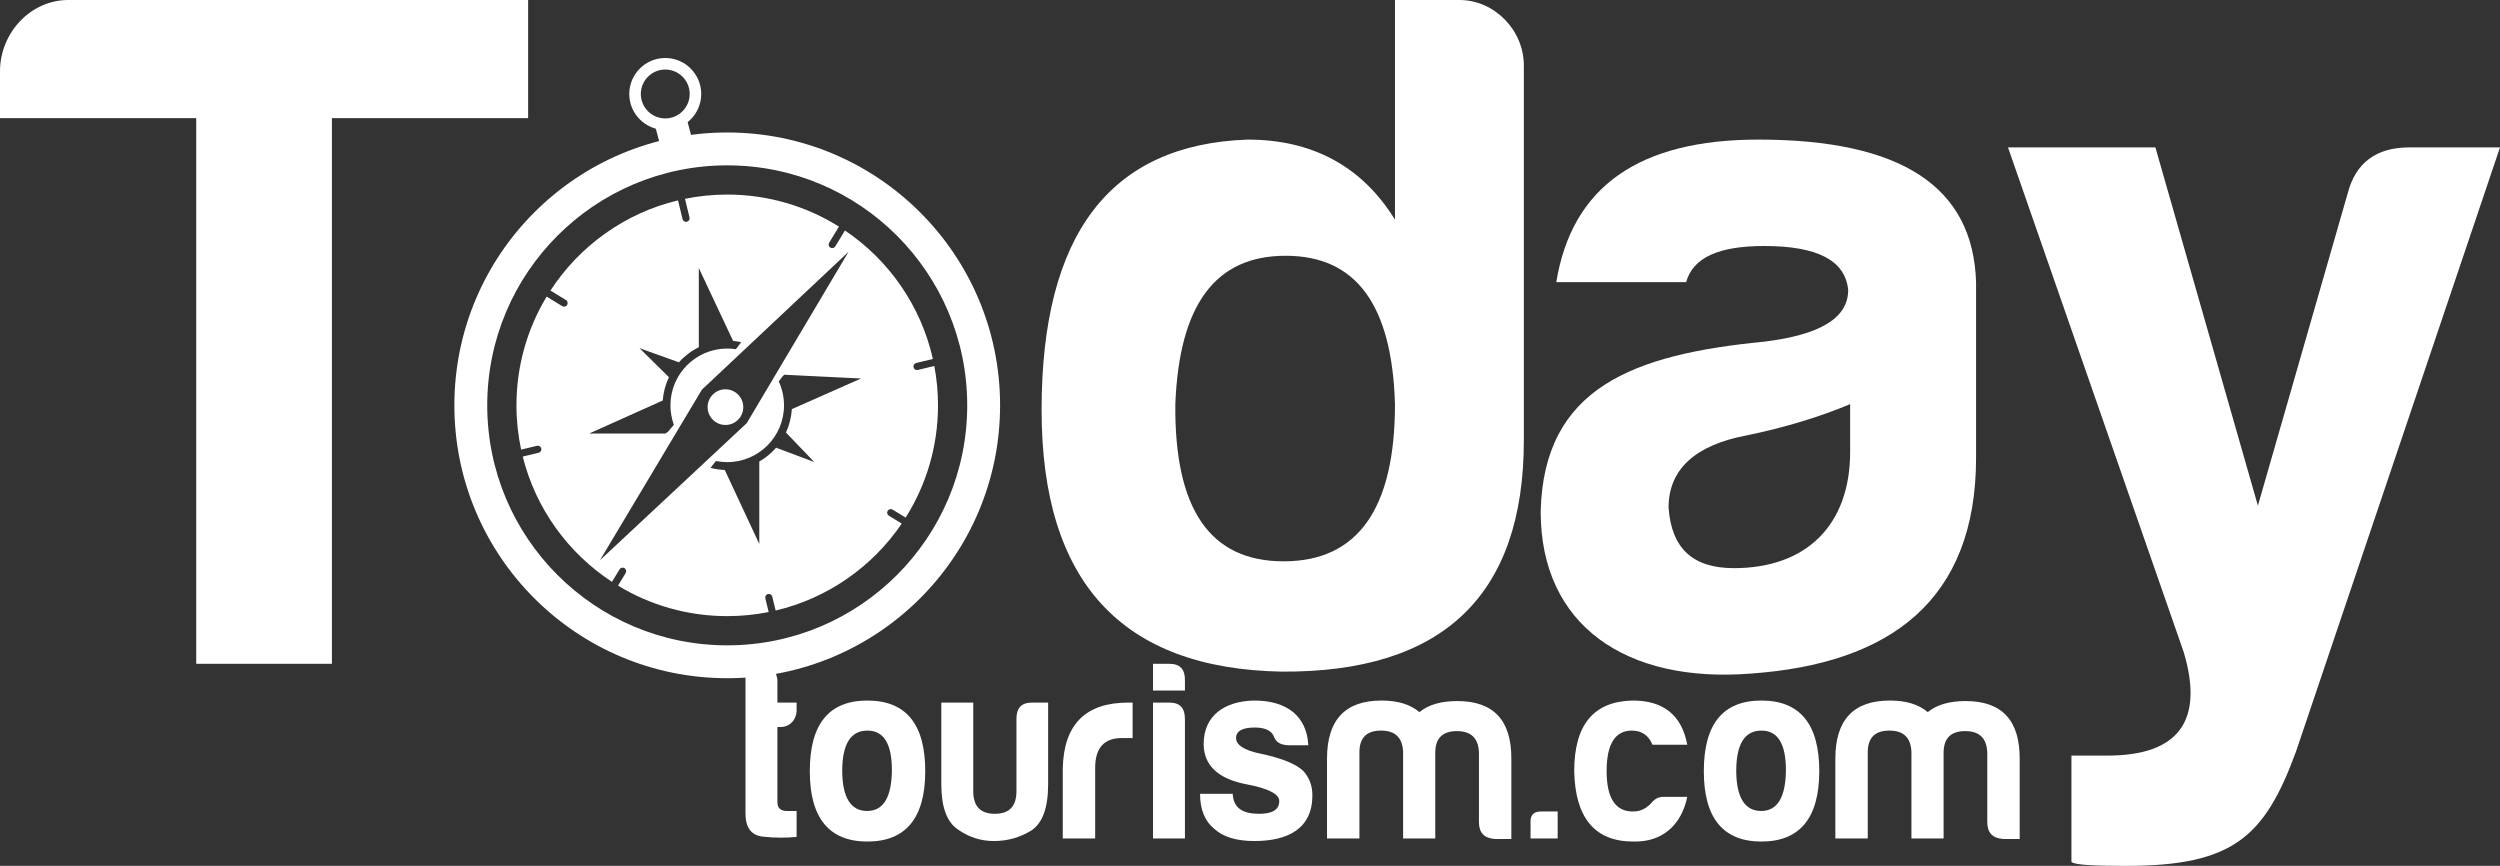 <svg xmlns="http://www.w3.org/2000/svg" xmlns:xlink="http://www.w3.org/1999/xlink" x="0px" y="0px" width="1198px" height="414.938px" viewBox="0 0 1198 414.938" xml:space="preserve"><rect x="0" y="0" width="1198" height="414.938" fill="#333333" stroke="none"/><g id="BACKGROUND" display="none">	<rect x="-1435.9" y="-1767.072" display="inline" width="4056.511" height="2505.596"></rect></g><g id="_x35_">	<g>		<g>			<g>				<path fill="#FFFFFF" d="M32.746,0H253.08v56.604h-94.027v261.5H94.028v-261.5H0V34.149C0,15.905,14.502,0,32.746,0z"></path>			</g>			<g>				<path fill="#FFFFFF" d="M730.224,31.342v179.635c0,74.38-38.827,111.336-116.015,110.868     c-76.72-1.403-115.078-43.037-115.078-125.37c0-84.204,32.745-127.241,98.705-129.58c30.875,0,54.733,12.63,70.638,38.36V0     h30.874C716.189,0,730.224,14.502,730.224,31.342z M563.219,193.668c-0.468,50.055,16.372,75.317,51.925,75.317     s53.329-25.262,53.329-75.317c-1.403-47.716-18.712-71.105-52.393-71.105C582.398,122.564,565.09,145.953,563.219,193.668z"></path>			</g>			<g>				<path fill="#FFFFFF" d="M807.994,135.194h-62.218c7.485-45.844,39.763-68.299,96.834-68.299     c68.299,0,102.917,22.455,104.32,68.299v84.204c0,68.299-41.166,98.706-108.062,103.384     c-59.411,4.677-100.576-22.923-100.576-77.655c1.403-59.411,44.44-75.317,107.125-81.398     c26.665-3.274,40.231-11.226,40.231-24.793c-1.404-14.034-14.502-21.051-40.231-21.051     C823.431,117.885,811.268,123.499,807.994,135.194z M886.584,216.591v-22.923c-14.502,6.081-31.342,11.227-49.586,14.97     c-24.794,4.678-37.425,16.374-37.425,34.618c1.404,19.648,11.695,29.004,31.343,29.004     C865.533,272.259,886.584,251.676,886.584,216.591z"></path>			</g>			<g>				<path fill="#FFFFFF" d="M1009.944,362.077c34.149,0,46.312-16.841,36.488-49.587L962.229,70.637h70.637l49.12,171.683     l43.037-149.696c3.743-14.502,13.567-21.987,29.472-21.987H1198l-97.771,289.568c-14.97,40.699-29.939,54.732-81.397,54.732     c-15.906,0-24.326-0.468-26.197-1.871v-50.99H1009.944z"></path>			</g>		</g>		<g>			<g>				<path fill="#FFFFFF" d="M374.143,348.378h-1.61v36.059c0,2.707,1.495,4.184,4.486,4.184h4.715v12.429     c-4.946,0.492-10.352,0.492-16.103-0.123c-5.751-0.615-8.511-4.43-8.396-11.691v-71.133h7.936c4.026,0,7.361,3.938,7.361,8.246     v10.338h9.201v3.568C381.734,344.932,378.399,348.378,374.143,348.378z"></path>			</g>			<g>				<path fill="#FFFFFF" d="M443.382,369.545c0,22.399-9.317,33.72-27.72,33.72c-18.403,0-27.604-11.321-27.604-33.72     c0-22.644,9.201-33.843,27.604-33.843C434.065,335.702,443.382,346.901,443.382,369.545z M403.586,369.545     c0.114,12.676,4.141,19.076,11.962,19.076c7.821,0,11.732-6.645,11.847-19.568c0-12.676-3.912-18.951-11.733-18.951     C407.612,350.101,403.586,356.623,403.586,369.545z"></path>			</g>			<g>				<path fill="#FFFFFF" d="M502.267,375.822c0,11.199-2.645,18.583-8.051,22.151c-5.406,3.323-11.387,5.047-17.943,5.047     c-6.327,0-11.962-1.847-17.253-5.538c-5.291-3.569-7.937-10.707-7.937-21.66v-39.135h15.298v42.458     c0,7.261,3.451,10.829,10.352,10.829s10.352-3.568,10.352-10.829v-34.336c-0.116-5.415,2.3-8.123,7.361-8.123h7.821V375.822z"></path>			</g>			<g>				<path fill="#FFFFFF" d="M509.279,368.192c0.46-21.044,10.927-31.505,31.285-31.505h2.186v16.983h-5.175     c-8.512,0-12.768,4.799-12.768,14.276v33.843h-15.528V368.192z"></path>			</g>			<g>				<path fill="#FFFFFF" d="M560.459,318.104c5.061,0,7.476,2.708,7.361,7.999v4.799h-15.297v-12.799H560.459z M560.459,336.687     c4.946,0,7.361,2.584,7.361,7.876v57.226h-15.297v-65.102H560.459z"></path>			</g>			<g>				<path fill="#FFFFFF" d="M603.359,389.974c6.441,0,9.661-1.969,9.661-6.153c0-3.323-5.291-6.031-15.758-7.999     c-13.457-2.584-20.358-8.984-20.472-19.199c0-14.029,10.351-20.675,24.268-20.921c7.821,0,14.032,1.846,18.633,5.538     c4.486,3.816,6.901,9.107,7.247,15.876h-9.661c-3.566-0.123-5.866-1.476-6.787-4.061c-1.035-2.831-4.141-4.431-9.201-4.431     c-5.981,0-8.971,1.724-8.971,5.046c0,3.323,3.911,5.907,11.846,7.507c10.353,2.216,17.138,5.047,20.474,8.369     c2.875,3.2,4.255,7.139,4.255,11.569c0,15.999-11.732,21.906-27.834,21.906c-8.511,0-14.952-1.97-19.093-5.784     c-4.601-3.692-6.901-9.354-6.901-16.861h15.642C591.053,387.513,595.883,389.974,603.359,389.974z"></path>			</g>			<g>				<path fill="#FFFFFF" d="M651.433,360.192v41.596h-15.528v-38.273c0-18.583,8.741-27.814,26.11-27.814     c7.821,0,13.802,1.846,18.173,5.538c4.371-3.569,10.352-5.292,18.173-5.292c17.368,0,25.994,9.231,25.878,27.813v38.274h-7.936     c-5.061-0.369-7.591-2.954-7.591-8.123v-33.474c-0.344-6.769-3.796-10.091-10.582-10.091c-6.786,0-10.237,3.322-10.352,10.091     v41.35h-15.412v-41.596c-0.345-6.769-3.796-10.091-10.582-10.091S651.547,353.423,651.433,360.192z"></path>			</g>			<g>				<path fill="#FFFFFF" d="M746.432,388.867v12.922h-12.997v-8.123c0-3.2,1.609-4.799,4.945-4.799H746.432z"></path>			</g>			<g>				<path fill="#FFFFFF" d="M782.661,403.265c-18.403,0-27.833-11.321-28.293-33.72c0-22.275,9.316-33.474,28.064-33.843     c14.722,0,23.464,7.014,26.109,21.168h-16.678c-1.84-4.43-5.061-6.768-9.89-6.768c-8.052,0-12.077,6.522-12.077,19.444     c0,12.922,4.256,19.445,12.766,19.322c3.566,0,6.672-1.599,9.201-4.676c1.496-1.601,3.221-2.338,5.176-2.338h11.502     C805.78,395.144,796.809,403.635,782.661,403.265z"></path>			</g>			<g>				<path fill="#FFFFFF" d="M871.797,369.545c0,22.399-9.317,33.72-27.72,33.72s-27.604-11.321-27.604-33.72     c0-22.644,9.201-33.843,27.604-33.843S871.797,346.901,871.797,369.545z M832.001,369.545     c0.114,12.676,4.141,19.076,11.962,19.076c7.821,0,11.732-6.645,11.847-19.568c0-12.676-3.912-18.951-11.733-18.951     C836.027,350.101,832.001,356.623,832.001,369.545z"></path>			</g>			<g>				<path fill="#FFFFFF" d="M895.026,360.192v41.596h-15.528v-38.273c0-18.583,8.741-27.814,26.11-27.814     c7.821,0,13.802,1.846,18.173,5.538c4.371-3.569,10.352-5.292,18.173-5.292c17.368,0,25.994,9.231,25.878,27.813v38.274h-7.936     c-5.061-0.369-7.591-2.954-7.591-8.123v-33.474c-0.345-6.769-3.796-10.091-10.582-10.091s-10.237,3.322-10.352,10.091v41.35     h-15.412v-41.596c-0.344-6.769-3.796-10.091-10.582-10.091C898.592,350.101,895.141,353.423,895.026,360.192z"></path>			</g>		</g>		<g>			<g>				<circle fill="#FFFFFF" cx="347.633" cy="195.097" r="8.545"></circle>			</g>			<g>				<path fill="#FFFFFF" d="M439.835,177.28c-0.136,0.033-0.272,0.049-0.406,0.049c-0.772,0-1.473-0.525-1.663-1.309     c-0.223-0.92,0.341-1.847,1.261-2.069l8.006-1.941c-5.732-25.519-21.118-47.386-42.126-61.559l-4.647,7.622     c-0.323,0.53-0.887,0.822-1.465,0.822c-0.304,0-0.612-0.08-0.89-0.25c-0.808-0.493-1.063-1.547-0.571-2.355l4.696-7.702     c-15.522-9.723-33.872-15.35-53.539-15.35c-6.934,0-13.704,0.7-20.245,2.031l2.163,8.923c0.223,0.92-0.341,1.847-1.261,2.069     c-0.136,0.033-0.272,0.049-0.406,0.049c-0.772,0-1.473-0.525-1.663-1.309l-2.178-8.985c-25.5,6.102-47.24,21.872-61.13,43.222     l7.43,4.531c0.808,0.493,1.063,1.547,0.571,2.355c-0.323,0.53-0.887,0.822-1.465,0.822c-0.304,0-0.612-0.08-0.89-0.25     l-7.469-4.554c-9.178,15.213-14.462,33.04-14.462,52.102c0,7.279,0.777,14.375,2.24,21.217l7.593-1.841     c0.922-0.227,1.846,0.341,2.069,1.261c0.223,0.92-0.341,1.847-1.261,2.069l-7.628,1.849     c6.242,24.988,21.789,46.288,42.75,60.008l3.646-5.979c0.492-0.808,1.545-1.066,2.355-0.571     c0.808,0.493,1.063,1.547,0.571,2.355l-3.677,6.03c15.266,9.269,33.183,14.606,52.346,14.606c6.795,0,13.432-0.676,19.851-1.955     l-1.596-6.583c-0.223-0.92,0.341-1.846,1.262-2.068c0.915-0.229,1.845,0.341,2.068,1.262l1.615,6.663     c25.008-5.878,46.433-21.049,60.43-41.671l-6.167-3.76c-0.808-0.493-1.063-1.547-0.571-2.355     c0.492-0.808,1.545-1.066,2.355-0.571l6.257,3.815c9.816-15.573,15.5-34.011,15.5-53.78c0-6.451-0.612-12.758-1.768-18.873     L439.835,177.28z M306.43,166.828l18.909,6.797c2.664-2.989,5.895-5.459,9.528-7.239v-37.949l16.442,34.939     c1.325,0.122,2.628,0.317,3.9,0.599l-2.588,3.365c-1.348-0.205-2.728-0.312-4.132-0.312c-15.029,0-27.212,12.183-27.212,27.212     c0,3.277,0.58,6.419,1.642,9.329c-0.846,0.994-1.799,2.116-2.763,3.257l-1.257,0.909h-36.531l35.214-15.814     c0.295-3.977,1.331-7.747,2.985-11.166L306.43,166.828z M287.508,268.439l48.84-81.704l70.27-66.063l-48.782,82.114     L287.508,268.439z M390.212,221.407l-18.303-6.864c-2.287,2.635-5.009,4.879-8.057,6.622v39.507l-16.545-35.468     c-2.351-0.09-4.639-0.427-6.828-1.011l2.596-3.282c1.75,0.353,3.56,0.54,5.415,0.54c15.029,0,27.212-12.183,27.212-27.212     c0-4.094-0.91-7.974-2.53-11.457l1.728-2.283l0.91-0.925l36.825,1.8l-33.198,14.684c-0.231,3.986-1.217,7.768-2.813,11.209     L390.212,221.407z"></path>			</g>			<g>				<path fill="#FFFFFF" d="M348.489,63.486c-72.214,0-130.755,58.541-130.755,130.754c0,72.214,58.541,130.755,130.755,130.755     c72.214,0,130.754-58.541,130.754-130.755C479.244,122.027,420.703,63.486,348.489,63.486z M348.489,309.245     c-63.515,0-115.004-51.489-115.004-115.004c0-63.515,51.489-115.004,115.004-115.004c63.515,0,115.004,51.489,115.004,115.004     C463.494,257.756,412.005,309.245,348.489,309.245z"></path>			</g>		</g>		<g>			<path fill="#FFFFFF" d="M318.789,62.276c-9.507,0-17.242-7.735-17.242-17.242s7.735-17.241,17.242-17.241    s17.241,7.734,17.241,17.241S328.296,62.276,318.789,62.276z M318.789,33.323c-6.458,0-11.712,5.254-11.712,11.711    c0,6.458,5.254,11.712,11.712,11.712c6.457,0,11.711-5.254,11.711-11.712C330.501,38.577,325.246,33.323,318.789,33.323z"></path>		</g>		<g>							<rect x="314.912" y="57.176" transform="matrix(0.967 -0.255 0.255 0.967 -5.471 84.217)" fill="#FFFFFF" width="15.53" height="12.141"></rect>		</g>	</g></g><g id="_x34_"></g><g id="_x33_"></g><g id="_x32_"></g><g id="_x31_"></g></svg>